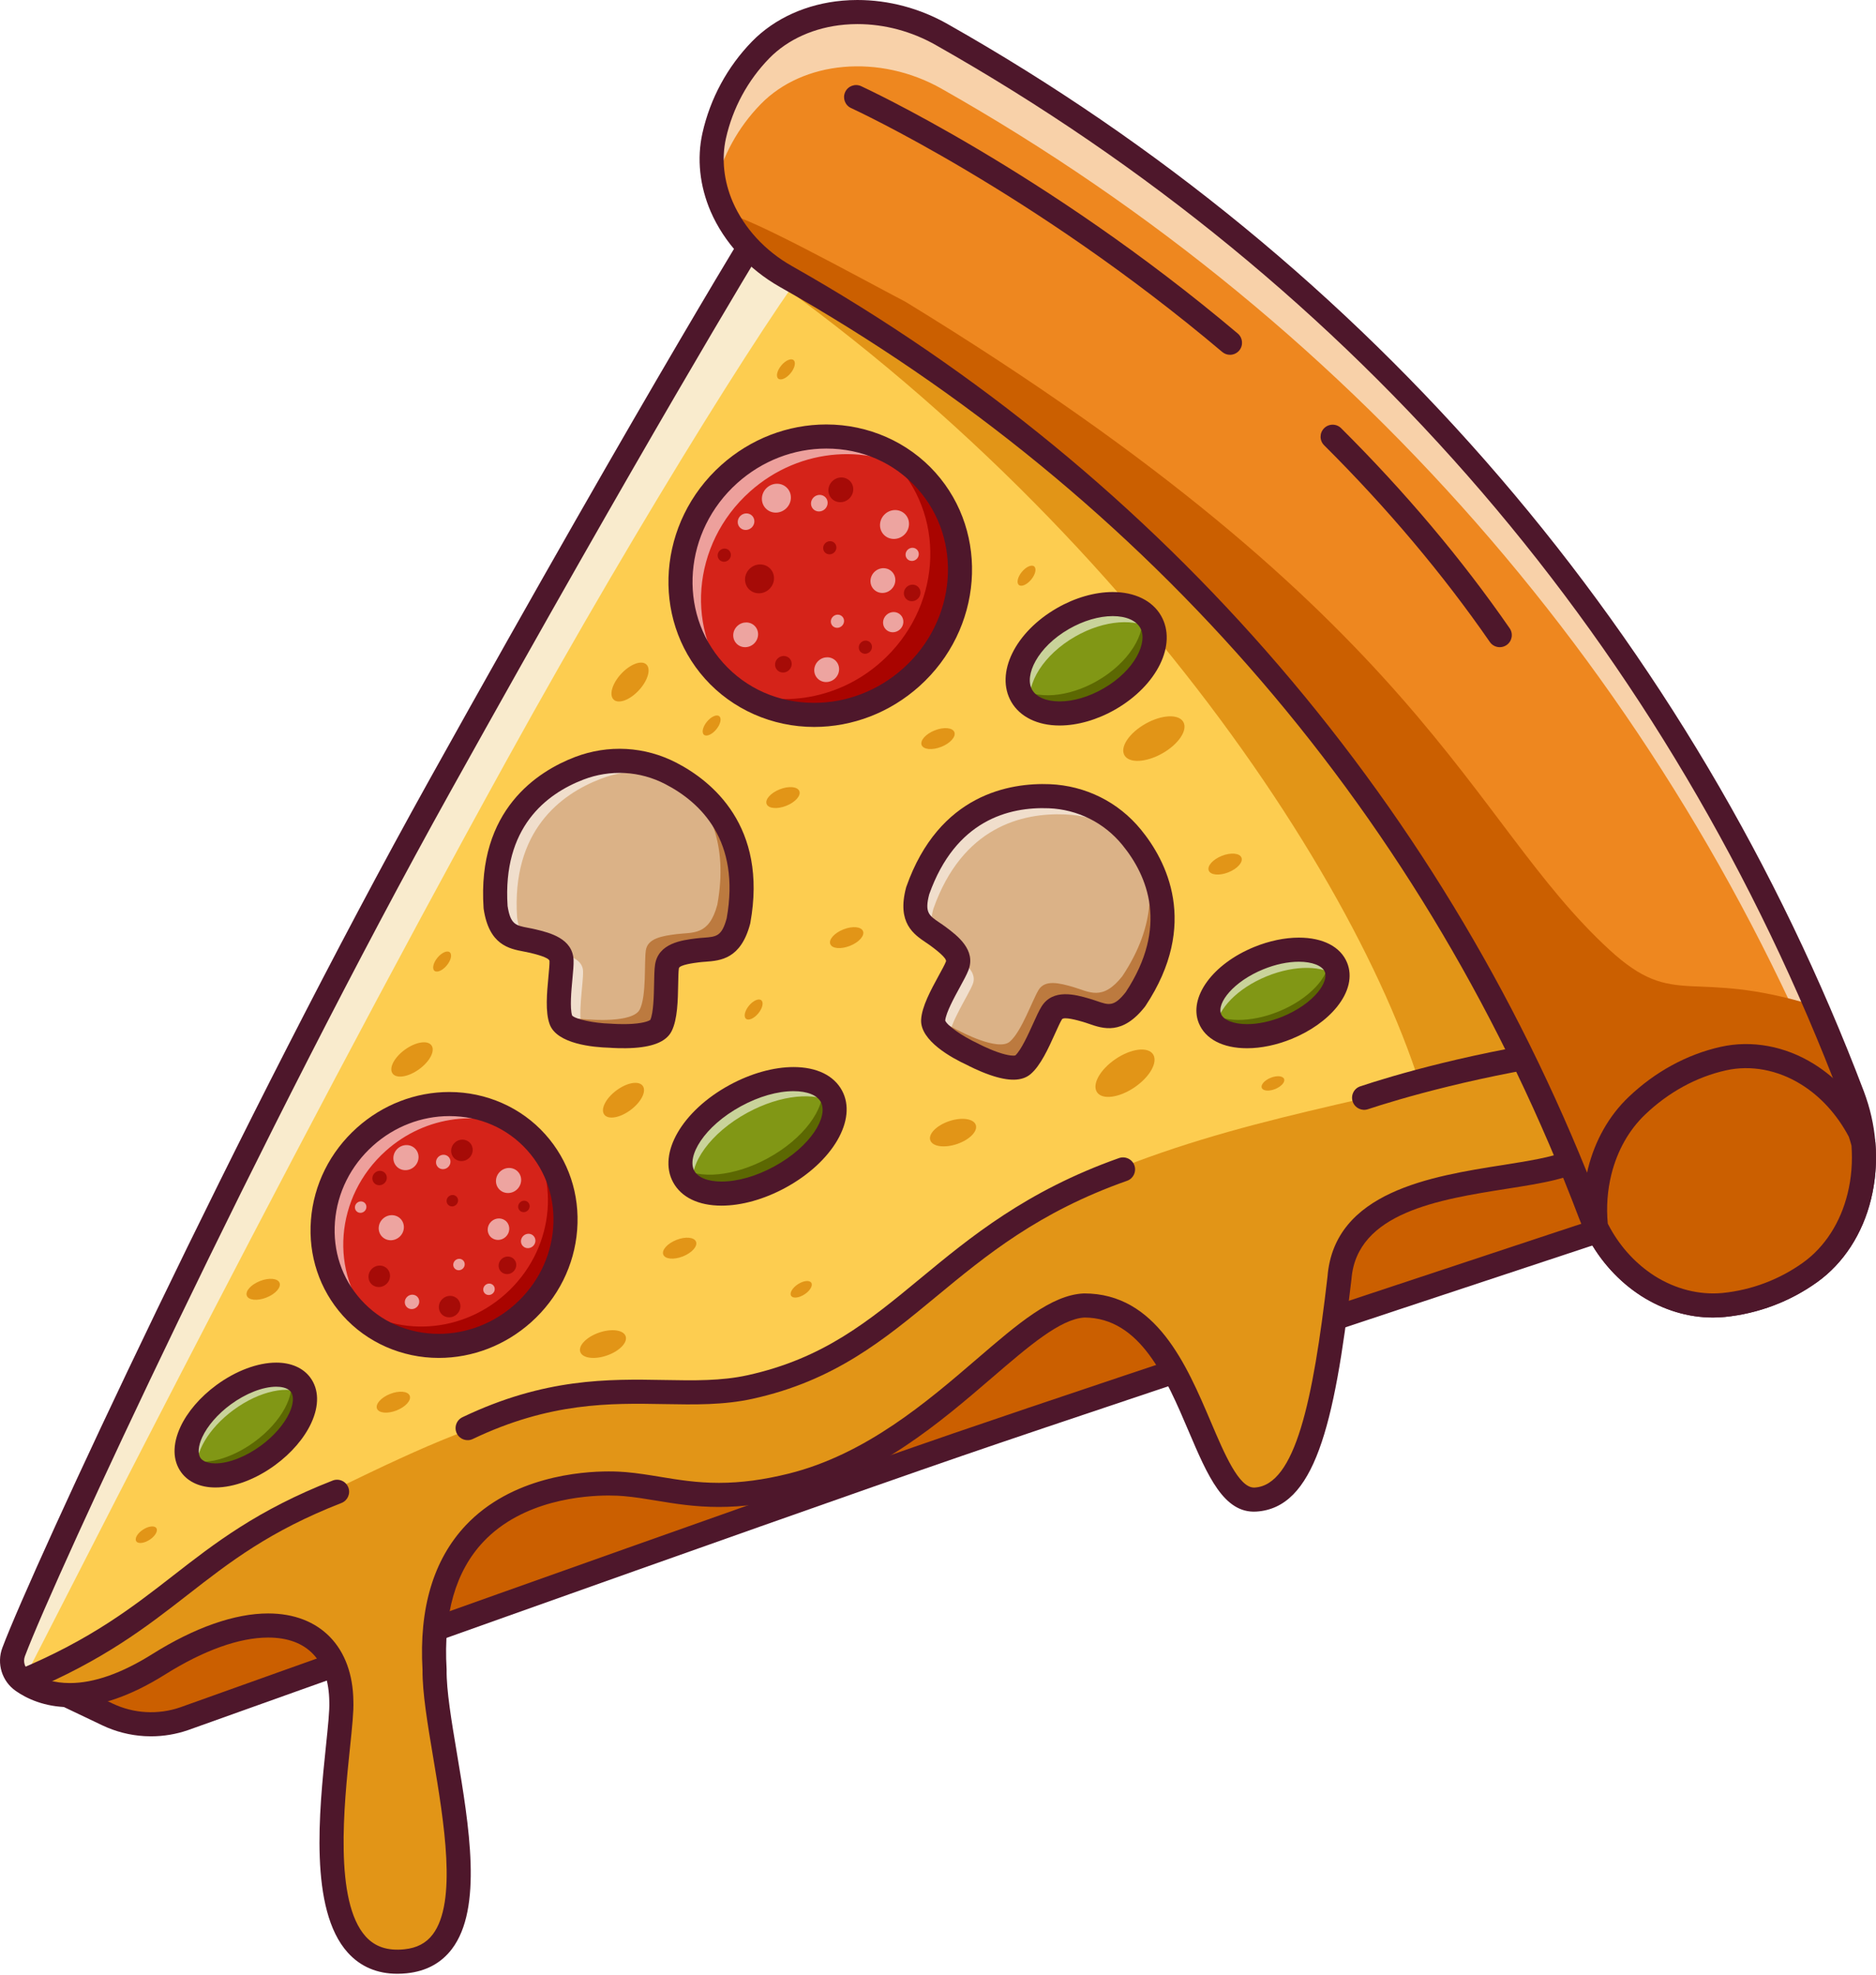 <svg width="305" height="321" viewBox="0 0 305 321" fill="none" xmlns="http://www.w3.org/2000/svg">
<path d="M17.452 278.625L6.275 273.301C3.642 272.046 2.712 268.762 4.296 266.314L147.752 44.641L276.485 194.552C276.485 194.552 185.86 224.41 155.697 234.783C124.221 245.606 29.931 279.334 29.931 279.334C27.885 280.038 25.742 280.326 23.622 280.206C21.502 280.084 19.405 279.557 17.452 278.625Z" fill="#CB5F00"/>
<path d="M147.971 47.904L5.94 267.378C5.485 268.081 5.36 268.913 5.588 269.721C5.817 270.529 6.359 271.172 7.116 271.533L18.294 276.858C20.007 277.674 21.837 278.142 23.733 278.25C25.615 278.355 27.505 278.098 29.293 277.482C30.214 277.154 123.934 243.635 155.062 232.93C181.92 223.695 257.618 198.712 273.093 193.607L147.971 47.904ZM24.557 282.19C24.207 282.19 23.859 282.18 23.511 282.161C21.104 282.024 18.783 281.429 16.61 280.394L5.432 275.068C3.669 274.229 2.352 272.668 1.82 270.788C1.288 268.907 1.591 266.89 2.652 265.249L147.53 41.379L279.875 195.496L277.096 196.411C276.19 196.71 186.139 226.386 156.333 236.635C125.229 247.331 31.533 280.841 30.59 281.176C28.629 281.853 26.607 282.19 24.557 282.19Z" fill="#4E172B"/>
<path d="M256.96 187.975C250.283 193.203 219.219 189.422 217.77 207.717C214.991 231.697 211.711 243.239 204.127 243.713C194.836 244.295 194.256 212.168 176.258 212.17C165.773 212.693 151.796 235.636 128.716 241.391C115.446 244.691 109.053 241.845 101.57 241.199C95.38 240.666 68.847 241.1 70.653 271.355C70.488 284.211 82.194 317.086 65.945 318.752C47.51 320.643 55.816 284.147 55.494 276.516C55.349 263.743 43.333 259.495 25.802 270.484C14.023 277.879 7.01 275.536 3.678 273.206C2.167 272.15 1.568 270.208 2.217 268.483C7.334 254.884 41.332 181.898 71.533 127.667C108.211 61.8 125.512 34.046 125.512 34.046L217.583 89.233L256.96 187.975Z" fill="#FDCD50"/>
<path d="M217.583 89.233L125.512 34.046C125.512 34.046 130.588 46.758 129.661 48.276C194.016 95.904 232.397 161.784 234.383 193.192C243.443 190.98 253.492 190.691 256.96 187.975L217.583 89.233Z" fill="#E29517"/>
<path d="M134.266 39.294L125.512 34.046C125.512 34.046 108.211 61.8 71.533 127.667C41.332 181.898 7.334 254.884 2.217 268.483C1.569 270.208 2.167 272.15 3.678 273.206C3.89 273.356 45.109 191.045 82.498 123.344C104.931 82.724 128.124 46.032 134.266 39.294Z" fill="#F9EBCD"/>
<path d="M133.444 222.01C120.128 228.277 105.247 225.144 91.148 228.277C79.42 230.231 68.891 235.064 55.118 241.75C26.54 255.622 27.378 265.808 3.562 273.11C3.602 273.141 3.636 273.176 3.678 273.206C7.01 275.536 14.023 277.879 25.802 270.484C43.333 259.495 55.349 263.744 55.494 276.516C55.816 284.146 47.51 320.643 65.945 318.752C82.194 317.086 70.488 284.211 70.653 271.355C68.847 241.1 95.38 240.666 101.57 241.199C109.053 241.845 115.446 244.691 128.716 241.391C151.796 235.636 165.773 212.693 176.258 212.17C194.256 212.168 194.836 244.295 204.127 243.713C211.71 243.239 214.991 231.697 217.77 207.717C219.219 189.422 250.283 193.203 256.96 187.975L250.935 171.358C223.128 179.05 201.328 181.542 178.091 191.463C161.984 198.34 149.894 214.178 133.444 222.01Z" fill="#E29517"/>
<path d="M43.6 262.221C52.044 262.221 57.352 267.69 57.452 276.496C57.52 278.089 57.242 280.759 56.891 284.139C55.923 293.442 54.303 309.012 59.447 314.716C60.97 316.407 63.033 317.086 65.744 316.803C67.763 316.599 69.267 315.812 70.343 314.402C74.367 309.12 72.182 296.087 70.426 285.617C69.517 280.198 68.658 275.077 68.694 271.402C68.109 261.378 70.473 253.473 75.719 247.903C83.171 239.994 94.454 239.139 98.96 239.139C100.203 239.139 101.156 239.199 101.738 239.249C103.659 239.416 105.45 239.709 107.345 240.021C110.261 240.502 113.276 240.997 116.879 240.997C120.451 240.997 124.168 240.506 128.244 239.492C140.783 236.363 150.752 227.796 158.762 220.914C165.547 215.082 170.907 210.475 176.161 210.214L176.258 210.211C187.969 210.211 192.905 221.801 196.871 231.115C199.1 236.35 201.406 241.763 203.879 241.763L204.004 241.759C210.566 241.349 213.475 227.763 215.824 207.492C216.918 193.666 232.74 191.17 244.293 189.348C248.372 188.703 252.267 188.09 254.514 187.13L216.007 90.574L126.163 36.72C121.965 43.582 104.615 72.285 73.243 128.62C42.708 183.452 8.909 256.256 4.05 269.173C3.716 270.061 4.024 271.06 4.8 271.602C6.635 272.886 8.842 273.536 11.358 273.536C15.274 273.536 19.783 271.952 24.761 268.827C31.652 264.505 38.167 262.221 43.6 262.221ZM64.603 320.782C61.311 320.782 58.597 319.625 56.538 317.339C50.228 310.341 51.894 294.329 52.995 283.734C53.317 280.641 53.595 277.969 53.538 276.601C53.459 269.833 49.931 266.139 43.6 266.139C38.903 266.139 33.108 268.216 26.842 272.144C21.232 275.665 16.022 277.451 11.358 277.453C7.204 277.453 4.278 276.017 2.556 274.811C0.314 273.244 -0.58 270.358 0.385 267.794C5.27 254.808 39.2 181.702 69.822 126.714C106.105 61.559 123.675 33.289 123.848 33.011L124.867 31.377L219.155 87.894L259.324 188.614L258.169 189.518C255.601 191.528 250.88 192.273 244.904 193.215C234.067 194.925 220.578 197.055 219.723 207.871C216.931 231.956 213.642 245.081 204.248 245.667C198.969 245.99 196.319 239.808 193.268 232.648C189.578 223.984 185.395 214.165 176.309 214.129C172.4 214.357 167.262 218.772 161.314 223.883C152.991 231.037 142.632 239.939 129.191 243.291C124.801 244.383 120.774 244.915 116.879 244.915C112.955 244.915 109.78 244.392 106.708 243.886C104.89 243.586 103.172 243.304 101.403 243.152C100.898 243.108 100.064 243.055 98.96 243.055C94.963 243.055 84.974 243.789 78.57 250.589C74.08 255.354 72.074 262.301 72.608 271.239L72.612 271.311L72.611 271.38C72.568 274.71 73.403 279.692 74.289 284.97C76.267 296.771 78.51 310.145 73.457 316.774C71.715 319.061 69.254 320.382 66.144 320.7C65.62 320.755 65.101 320.782 64.603 320.782Z" fill="#4E172B"/>
<path d="M74.282 232.996V232.993C73.779 232.011 74.192 230.805 75.188 230.328C88.576 223.934 98.901 224.119 108.056 224.281C112.797 224.368 117.274 224.446 121.528 223.508C133.886 220.786 141.198 214.744 149.662 207.751C157.744 201.076 166.861 193.543 181.916 188.218C182.955 187.849 184.098 188.399 184.444 189.445C184.776 190.452 184.248 191.547 183.248 191.901C168.849 196.98 160.369 203.987 152.157 210.77C143.67 217.783 135.654 224.406 122.372 227.332C117.666 228.37 112.962 228.285 107.986 228.197C99.269 228.041 89.44 227.866 76.858 233.872C75.906 234.326 74.763 233.934 74.282 232.996Z" fill="#4E172B"/>
<path d="M219.94 179.091C219.558 178.05 220.104 176.901 221.154 176.554C225.989 174.943 239.589 170.802 258.211 168.322L258.727 172.204C240.62 174.616 227.083 178.726 222.394 180.273C221.391 180.606 220.307 180.083 219.94 179.091Z" fill="#4E172B"/>
<path d="M302.293 194.408C301.047 199.538 298.251 203.956 294.28 206.791C290.059 209.823 285.225 211.584 280.236 212.086C275.819 212.51 271.526 211.295 267.868 208.961C264.595 206.846 261.806 203.84 259.847 200.142V200.132C259.723 199.899 259.598 199.662 259.48 199.42V199.413C259.128 198.701 258.799 197.956 258.508 197.195C233.89 132.398 188.07 79.032 127.734 44.915C122.95 42.203 119.338 38.185 117.341 33.603C115.781 29.977 115.241 25.983 116.112 22.066C117.278 16.874 119.823 12.048 123.686 8.093C127.093 4.607 131.886 2.524 137.125 2.062C142.382 1.592 148.06 2.752 153.096 5.609C221.428 44.255 273.328 104.693 301.196 178.076C301.314 178.381 301.424 178.688 301.525 179.002C302.301 181.257 302.771 183.569 302.951 185.854C303.187 188.791 302.959 191.699 302.293 194.408Z" fill="#EE871F"/>
<path d="M123.688 16.915C127.095 13.429 131.887 11.346 137.127 10.882C142.384 10.412 148.062 11.572 153.099 14.431C221.431 53.077 273.328 113.514 301.198 186.898C301.317 187.203 301.426 187.51 301.528 187.822C302.055 189.359 302.432 190.923 302.681 192.485C303.035 190.343 303.132 188.108 302.951 185.854C302.771 183.569 302.301 181.257 301.525 179.002C301.424 178.688 301.314 178.381 301.196 178.076C273.328 104.693 221.428 44.255 153.096 5.609C148.06 2.752 142.382 1.592 137.125 2.062C131.886 2.524 127.093 4.607 123.686 8.093C119.823 12.048 117.278 16.874 116.112 22.066C115.496 24.838 115.598 27.644 116.256 30.337C117.476 25.354 119.964 20.729 123.688 16.915Z" fill="#F8D1A9"/>
<path d="M261.639 154.345C238.538 133.098 232.397 101.116 147.226 49.056C139.549 45.048 121.126 34.809 117.887 34.725C119.962 38.836 123.346 42.429 127.734 44.915C188.07 79.032 233.89 132.398 258.508 197.195C258.799 197.957 259.128 198.701 259.48 199.413V199.42C259.599 199.662 259.723 199.899 259.847 200.133V200.142C261.806 203.84 264.595 206.846 267.868 208.961C271.526 211.295 275.819 212.51 280.236 212.086C285.225 211.584 290.059 209.823 294.281 206.792C298.251 203.956 301.047 199.538 302.293 194.408C302.959 191.699 303.187 188.791 302.951 185.854C302.771 183.569 302.301 181.258 301.525 179.002C301.424 178.688 301.314 178.381 301.197 178.076C299.33 173.163 297.349 168.313 295.27 163.519C274.693 157.13 272.475 164.31 261.639 154.345Z" fill="#CB5F00"/>
<path d="M243.831 105.182C243.211 105.182 242.6 104.889 242.22 104.338C234.611 93.345 225.547 82.587 215.278 72.368C214.512 71.604 214.508 70.365 215.272 69.599C216.035 68.831 217.275 68.829 218.043 69.593C228.479 79.979 237.697 90.92 245.44 102.11C246.056 102.999 245.834 104.218 244.945 104.833C244.604 105.07 244.216 105.182 243.831 105.182Z" fill="#4E172B"/>
<path d="M199.972 57.663C199.526 57.663 199.076 57.511 198.71 57.199C167.839 31.142 138.664 17.699 138.373 17.566C137.388 17.117 136.954 15.955 137.403 14.97C137.853 13.988 139.014 13.551 139.999 14.002C140.294 14.137 169.96 27.807 201.236 54.207C202.062 54.905 202.165 56.141 201.47 56.967C201.082 57.425 200.529 57.663 199.972 57.663Z" fill="#4E172B"/>
<path d="M261.765 199.566C263.522 202.745 265.993 205.419 268.933 207.315C272.367 209.507 276.265 210.5 280.048 210.135C284.769 209.661 289.3 207.955 293.142 205.204C296.667 202.684 299.242 198.689 300.393 193.949C301.519 189.356 301.264 184.275 299.674 179.638C299.573 179.33 299.468 179.042 299.364 178.761C271.46 105.295 220.549 46.007 152.138 7.319C148.214 5.092 143.809 3.915 139.396 3.915C138.694 3.915 137.989 3.948 137.3 4.009C132.442 4.438 128.103 6.376 125.082 9.461C121.57 13.058 119.127 17.566 118.022 22.493C117.284 25.831 117.67 29.407 119.137 32.831C120.991 37.08 124.388 40.769 128.7 43.211C158.92 60.301 185.603 82.191 208.002 108.274C230.398 134.352 248.008 164.036 260.342 196.498C260.711 197.459 261.127 198.372 261.573 199.203L261.765 199.566ZM278.486 214.127C274.454 214.127 270.419 212.91 266.817 210.61C263.203 208.28 260.199 204.978 258.12 201.057L257.932 200.692C257.481 199.819 257.062 198.881 256.684 197.896C232.047 133.054 187.124 80.744 126.77 46.62C121.724 43.762 117.737 39.418 115.545 34.386C113.744 30.192 113.282 25.789 114.2 21.642C115.465 16.001 118.26 10.844 122.281 6.722C125.956 2.969 131.167 0.62 136.954 0.108C137.757 0.036 138.577 -3.05176e-05 139.396 -3.05176e-05C144.485 -3.05176e-05 149.559 1.352 154.067 3.91C188.266 23.253 218.459 48.025 243.808 77.543C269.154 107.058 289.077 140.65 303.029 177.382C303.155 177.72 303.275 178.053 303.385 178.386C305.209 183.708 305.5 189.571 304.197 194.879C302.826 200.525 299.71 205.324 295.421 208.388C291.025 211.536 285.842 213.49 280.432 214.034C279.783 214.095 279.131 214.127 278.486 214.127Z" fill="#4E172B"/>
<path d="M302.293 194.408C301.047 199.538 298.251 203.956 294.28 206.792C290.059 209.823 285.225 211.584 280.236 212.086C275.819 212.51 271.526 211.295 267.868 208.961C264.595 206.846 261.806 203.84 259.847 200.142V200.133C259.723 199.899 259.598 199.662 259.48 199.42V199.413C259.151 196.359 259.362 193.289 260.083 190.375C261.093 186.333 263.098 182.597 266.113 179.723C270.109 175.906 274.919 173.221 280.181 172.046C284.834 171.004 289.682 171.968 293.88 174.591C297.296 176.705 300.273 179.942 302.379 183.952C302.598 184.578 302.786 185.213 302.951 185.854C303.187 188.791 302.959 191.699 302.293 194.408Z" fill="#CB5F00"/>
<path d="M261.795 199.623C263.543 202.771 266.004 205.425 268.93 207.316C272.36 209.505 276.265 210.496 280.051 210.138C284.773 209.663 289.302 207.955 293.138 205.202C296.665 202.682 299.239 198.686 300.391 193.946C301 191.461 301.209 188.851 301.013 186.179C300.878 185.67 300.734 185.194 300.576 184.735C298.658 181.129 295.989 178.2 292.849 176.256C289.039 173.876 284.656 173.052 280.609 173.956C275.808 175.027 271.264 177.511 267.467 181.137C264.842 183.64 262.944 186.999 261.983 190.849C261.338 193.46 261.137 196.156 261.392 198.867C261.449 198.975 261.506 199.082 261.564 199.193L261.795 199.623ZM278.494 214.129C274.459 214.129 270.419 212.913 266.816 210.612C263.193 208.272 260.191 204.972 258.118 201.058L257.89 200.618C257.829 200.501 257.772 200.388 257.716 200.272L257.521 199.869V199.517C257.184 196.272 257.405 193.038 258.181 189.905C259.326 185.327 261.601 181.318 264.764 178.304C269.076 174.186 274.261 171.361 279.755 170.134C284.795 169.005 290.249 170.013 294.92 172.931C298.681 175.262 301.863 178.759 304.112 183.041L304.227 183.303C304.458 183.963 304.661 184.639 304.848 185.369L304.903 185.698C305.154 188.848 304.918 191.935 304.194 194.874C302.824 200.523 299.706 205.324 295.419 208.385C291.03 211.536 285.846 213.49 280.432 214.034C279.785 214.097 279.136 214.129 278.494 214.129Z" fill="#4E172B"/>
<path d="M4.431 275.016L2.926 271.399C14.806 266.453 21.591 261.173 28.152 256.069C34.899 250.818 41.865 245.397 54.082 240.624C55.104 240.226 56.26 240.74 56.64 241.769C57.009 242.768 56.508 243.882 55.514 244.27C43.841 248.823 37.379 253.85 30.557 259.16C23.791 264.422 16.796 269.865 4.431 275.016Z" fill="#4E172B"/>
<path d="M148.142 110.091C138.603 118.623 124.253 118.142 116.087 109.015C107.922 99.888 109.034 85.573 118.57 77.04C128.109 68.507 142.459 68.989 150.626 78.115C158.789 87.242 157.678 101.559 148.142 110.091Z" fill="#D52319"/>
<path d="M119.433 111.874C111.269 102.749 112.38 88.432 121.916 79.899C130.108 72.572 141.848 71.899 150.173 77.636C141.939 68.981 127.936 68.661 118.57 77.04C109.034 85.573 107.922 99.888 116.087 109.015C117.24 110.303 118.517 111.412 119.886 112.355C119.735 112.194 119.581 112.038 119.433 111.874Z" fill="#EDA09C"/>
<path d="M149.481 77.818C147.56 75.671 145.295 74.008 142.835 72.823C143.885 73.626 144.876 74.531 145.787 75.549C153.953 84.674 152.839 98.991 143.303 107.524C136.009 114.05 125.902 115.296 117.896 111.442C126.256 117.833 138.525 117.373 146.997 109.793C156.533 101.26 157.647 86.943 149.481 77.818Z" fill="#A90400"/>
<path d="M134.344 72.901C129.05 72.901 123.911 74.889 119.878 78.499C111.159 86.299 110.116 99.402 117.548 107.709C121.309 111.914 126.572 114.229 132.368 114.229C137.663 114.229 142.799 112.241 146.834 108.631C155.553 100.832 156.597 87.73 149.164 79.422C145.403 75.216 140.14 72.901 134.344 72.901ZM132.368 118.146C125.543 118.146 119.078 115.294 114.627 110.32C105.755 100.404 106.941 84.82 117.265 75.581C122.02 71.326 128.086 68.985 134.344 68.985C141.17 68.985 147.634 71.836 152.085 76.81C160.957 86.728 159.772 102.312 149.447 111.549C144.692 115.804 138.626 118.146 132.368 118.146Z" fill="#4E172B"/>
<path d="M146.963 86.958C145.974 87.841 144.485 87.793 143.638 86.846C142.79 85.9 142.906 84.415 143.896 83.529C144.884 82.644 146.373 82.694 147.221 83.641C148.066 84.588 147.952 86.073 146.963 86.958Z" fill="#EDA4A0"/>
<path d="M127.759 82.68C126.77 83.566 125.282 83.515 124.436 82.568C123.588 81.621 123.705 80.137 124.694 79.252C125.682 78.368 127.171 78.416 128.016 79.364C128.864 80.31 128.748 81.794 127.759 82.68Z" fill="#EDA4A0"/>
<path d="M125.016 95.793C124.027 96.678 122.538 96.628 121.691 95.681C120.846 94.734 120.959 93.25 121.949 92.365C122.939 91.481 124.426 91.529 125.273 92.476C126.121 93.423 126.005 94.909 125.016 95.793Z" fill="#A60B07"/>
<path d="M138.046 81.048C137.214 81.824 135.936 81.805 135.194 81.01C134.451 80.215 134.523 78.942 135.356 78.168C136.189 77.392 137.466 77.409 138.211 78.204C138.953 79 138.879 80.275 138.046 81.048Z" fill="#A60B07"/>
<path d="M122.575 104.613C121.742 105.386 120.464 105.37 119.721 104.575C118.979 103.777 119.051 102.506 119.884 101.73C120.717 100.957 121.995 100.973 122.739 101.768C123.481 102.565 123.407 103.837 122.575 104.613Z" fill="#EDA4A0"/>
<path d="M144.888 95.795C144.055 96.571 142.778 96.553 142.036 95.757C141.291 94.962 141.366 93.688 142.198 92.915C143.031 92.139 144.308 92.155 145.051 92.953C145.793 93.747 145.722 95.021 144.888 95.795Z" fill="#EDA4A0"/>
<path d="M146.318 102.293C145.637 102.926 144.593 102.913 143.986 102.261C143.378 101.612 143.438 100.57 144.119 99.938C144.8 99.305 145.844 99.318 146.451 99.97C147.058 100.619 146.999 101.661 146.318 102.293Z" fill="#EDA4A0"/>
<path d="M135.746 110.278C134.913 111.053 133.636 111.037 132.894 110.24C132.149 109.445 132.222 108.172 133.056 107.397C133.889 106.621 135.166 106.639 135.908 107.436C136.65 108.231 136.579 109.504 135.746 110.278Z" fill="#EDA4A0"/>
<path d="M134.106 82.743C133.547 83.262 132.691 83.251 132.194 82.718C131.695 82.184 131.746 81.333 132.303 80.814C132.862 80.295 133.718 80.306 134.216 80.84C134.713 81.372 134.662 82.225 134.106 82.743Z" fill="#EDA4A0"/>
<path d="M122.195 85.75C121.636 86.269 120.782 86.258 120.285 85.725C119.787 85.192 119.835 84.339 120.392 83.821C120.951 83.302 121.807 83.313 122.304 83.846C122.802 84.377 122.752 85.231 122.195 85.75Z" fill="#EDA4A0"/>
<path d="M128.263 108.922C127.707 109.441 126.851 109.43 126.352 108.897C125.855 108.363 125.904 107.512 126.463 106.993C127.019 106.474 127.875 106.485 128.373 107.018C128.87 107.55 128.822 108.404 128.263 108.922Z" fill="#A60B07"/>
<path d="M149.202 97.329C148.644 97.851 147.79 97.838 147.292 97.305C146.795 96.773 146.843 95.919 147.399 95.4C147.959 94.882 148.814 94.892 149.312 95.426C149.809 95.959 149.761 96.811 149.202 97.329Z" fill="#A60B07"/>
<path d="M135.622 89.79C135.177 90.203 134.498 90.193 134.104 89.771C133.709 89.347 133.747 88.671 134.19 88.259C134.633 87.846 135.312 87.854 135.708 88.278C136.103 88.702 136.065 89.379 135.622 89.79Z" fill="#A60B07"/>
<path d="M118.467 90.994C118.024 91.405 117.344 91.397 116.949 90.973C116.555 90.551 116.593 89.874 117.036 89.461C117.478 89.049 118.157 89.058 118.554 89.482C118.948 89.906 118.91 90.582 118.467 90.994Z" fill="#A60B07"/>
<path d="M136.868 101.732C136.425 102.145 135.746 102.135 135.35 101.713C134.955 101.289 134.993 100.612 135.436 100.201C135.879 99.788 136.56 99.797 136.954 100.22C137.349 100.644 137.311 101.321 136.868 101.732Z" fill="#EDA4A0"/>
<path d="M141.408 105.949C140.964 106.36 140.286 106.352 139.891 105.928C139.495 105.505 139.535 104.828 139.978 104.417C140.421 104.003 141.1 104.014 141.494 104.436C141.89 104.859 141.85 105.536 141.408 105.949Z" fill="#A60B07"/>
<path d="M149.017 90.863C148.574 91.276 147.895 91.266 147.499 90.844C147.105 90.42 147.142 89.744 147.586 89.33C148.03 88.919 148.709 88.927 149.104 89.351C149.498 89.775 149.459 90.452 149.017 90.863Z" fill="#EDA4A0"/>
<path d="M85.037 213.441C76.752 220.852 64.286 220.436 57.192 212.505C50.099 204.578 51.065 192.142 59.35 184.731C67.635 177.317 80.101 177.736 87.195 185.665C94.288 193.592 93.322 206.028 85.037 213.441Z" fill="#D52319"/>
<path d="M60.555 214.827C53.462 206.899 54.427 194.461 62.713 187.05C69.275 181.18 78.457 180.226 85.518 184.02C78.261 177.722 67.017 177.872 59.35 184.731C51.065 192.142 50.099 204.578 57.192 212.505C58.667 214.154 60.378 215.474 62.232 216.472C61.646 215.963 61.084 215.417 60.555 214.827Z" fill="#EDA09C"/>
<path d="M87.195 185.665C86.684 185.093 86.142 184.566 85.58 184.074C91.278 192 89.941 203.354 82.177 210.3C74.489 217.18 63.203 217.308 55.947 210.956C56.331 211.489 56.745 212.006 57.192 212.505C64.286 220.436 76.752 220.852 85.037 213.441C93.322 206.028 94.288 193.592 87.195 185.665Z" fill="#A90400"/>
<path d="M73.052 181.391C68.516 181.391 64.114 183.094 60.655 186.189C57.026 189.436 54.825 193.835 54.457 198.577C54.091 203.285 55.581 207.767 58.651 211.2C61.87 214.797 66.374 216.78 71.335 216.78C75.87 216.78 80.273 215.075 83.731 211.983C87.36 208.735 89.562 204.335 89.93 199.595C90.296 194.887 88.806 190.402 85.735 186.969C82.517 183.373 78.012 181.391 73.052 181.391ZM71.335 220.694C65.333 220.694 59.646 218.185 55.732 213.813C51.943 209.575 50.103 204.057 50.552 198.273C50.999 192.521 53.659 187.193 58.044 183.269C62.222 179.533 67.551 177.475 73.052 177.475C79.053 177.475 84.74 179.984 88.653 184.359C92.444 188.595 94.284 194.113 93.835 199.897C93.388 205.651 90.727 210.979 86.342 214.901C82.165 218.637 76.835 220.694 71.335 220.694Z" fill="#4E172B"/>
<path d="M84.013 193.346C83.154 194.114 81.861 194.071 81.126 193.249C80.39 192.427 80.49 191.136 81.35 190.368C82.209 189.599 83.501 189.643 84.237 190.466C84.972 191.286 84.872 192.576 84.013 193.346Z" fill="#EDA4A0"/>
<path d="M67.332 189.628C66.473 190.398 65.18 190.354 64.444 189.532C63.709 188.709 63.809 187.421 64.668 186.651C65.527 185.884 66.82 185.926 67.556 186.748C68.291 187.571 68.191 188.861 67.332 189.628Z" fill="#EDA4A0"/>
<path d="M64.948 201.02C64.089 201.788 62.796 201.746 62.06 200.923C61.325 200.101 61.425 198.811 62.284 198.043C63.143 197.274 64.436 197.318 65.172 198.14C65.907 198.963 65.807 200.251 64.948 201.02Z" fill="#EDA4A0"/>
<path d="M76.268 188.211C75.545 188.884 74.435 188.869 73.79 188.178C73.145 187.488 73.208 186.381 73.931 185.708C74.655 185.036 75.765 185.051 76.41 185.742C77.055 186.432 76.992 187.538 76.268 188.211Z" fill="#A60B07"/>
<path d="M62.828 208.681C62.104 209.355 60.995 209.341 60.35 208.649C59.704 207.958 59.767 206.851 60.49 206.178C61.214 205.505 62.324 205.52 62.97 206.212C63.614 206.903 63.551 208.008 62.828 208.681Z" fill="#A60B07"/>
<path d="M82.211 201.023C81.487 201.695 80.378 201.68 79.733 200.989C79.087 200.297 79.151 199.193 79.874 198.52C80.598 197.847 81.707 197.862 82.353 198.551C82.998 199.243 82.934 200.35 82.211 201.023Z" fill="#EDA4A0"/>
<path d="M83.453 206.667C82.862 207.217 81.955 207.205 81.427 206.64C80.9 206.074 80.952 205.172 81.543 204.622C82.135 204.071 83.041 204.084 83.569 204.649C84.097 205.214 84.045 206.117 83.453 206.667Z" fill="#A60B07"/>
<path d="M74.269 213.604C73.546 214.277 72.436 214.262 71.791 213.57C71.145 212.881 71.208 211.774 71.932 211.101C72.656 210.429 73.765 210.443 74.411 211.133C75.056 211.825 74.993 212.932 74.269 213.604Z" fill="#A60B07"/>
<path d="M72.844 189.686C72.36 190.135 71.616 190.126 71.184 189.662C70.752 189.201 70.794 188.458 71.278 188.007C71.763 187.558 72.506 187.566 72.939 188.03C73.371 188.494 73.329 189.234 72.844 189.686Z" fill="#EDA4A0"/>
<path d="M62.498 192.296C62.013 192.747 61.27 192.736 60.837 192.274C60.405 191.811 60.448 191.07 60.932 190.62C61.417 190.168 62.16 190.179 62.592 190.643C63.025 191.104 62.982 191.844 62.498 192.296Z" fill="#A60B07"/>
<path d="M67.77 212.425C67.285 212.876 66.542 212.866 66.109 212.404C65.677 211.94 65.72 211.2 66.204 210.749C66.688 210.298 67.432 210.308 67.865 210.77C68.296 211.234 68.254 211.974 67.77 212.425Z" fill="#EDA4A0"/>
<path d="M86.655 202.524C86.17 202.973 85.427 202.964 84.995 202.5C84.563 202.037 84.605 201.296 85.09 200.846C85.575 200.396 86.318 200.405 86.749 200.869C87.183 201.33 87.14 202.073 86.655 202.524Z" fill="#EDA4A0"/>
<path d="M74.16 195.806C73.776 196.164 73.186 196.156 72.843 195.79C72.499 195.421 72.533 194.833 72.917 194.476C73.303 194.118 73.893 194.126 74.236 194.492C74.579 194.86 74.546 195.448 74.16 195.806Z" fill="#A60B07"/>
<path d="M59.258 196.852C58.874 197.209 58.284 197.202 57.941 196.833C57.597 196.467 57.631 195.878 58.016 195.519C58.401 195.163 58.991 195.169 59.334 195.538C59.677 195.906 59.644 196.494 59.258 196.852Z" fill="#EDA4A0"/>
<path d="M75.244 206.18C74.859 206.539 74.269 206.53 73.925 206.163C73.582 205.797 73.616 205.208 74 204.849C74.386 204.491 74.976 204.499 75.319 204.867C75.662 205.233 75.628 205.821 75.244 206.18Z" fill="#EDA4A0"/>
<path d="M80.122 210.205C79.737 210.564 79.147 210.555 78.803 210.188C78.46 209.822 78.494 209.233 78.879 208.874C79.263 208.516 79.853 208.524 80.197 208.892C80.54 209.258 80.506 209.846 80.122 210.205Z" fill="#EDA4A0"/>
<path d="M85.798 196.738C85.413 197.097 84.823 197.088 84.48 196.721C84.137 196.352 84.171 195.764 84.555 195.407C84.94 195.049 85.53 195.056 85.873 195.425C86.216 195.791 86.183 196.38 85.798 196.738Z" fill="#A60B07"/>
<path d="M94.164 124.869C87.71 127.344 79.618 133.277 80.574 147.442C81.348 152.66 84.002 152.313 86.659 152.955C88.887 153.496 91.227 154.145 91.294 156.127C91.362 158.106 90.338 163.422 91.2 165.786C92.063 168.149 99.207 168.324 99.207 168.324C99.207 168.324 106.324 168.951 107.446 166.698C108.568 164.446 108.146 159.049 108.435 157.088C108.724 155.127 111.121 154.743 113.394 154.457C116.107 154.115 118.708 154.757 120.061 149.66C122.596 135.691 115.218 128.887 109.082 125.706C106.754 124.5 104.25 123.823 101.713 123.68C99.178 123.538 96.612 123.93 94.164 124.869Z" fill="#DBB287"/>
<path d="M84.073 149.152C83.118 134.987 91.21 129.052 97.665 126.579C100.113 125.641 102.679 125.246 105.213 125.389C107.007 125.488 108.785 125.864 110.497 126.498C110.021 126.214 109.548 125.948 109.082 125.706C106.754 124.5 104.25 123.823 101.713 123.68C99.178 123.538 96.612 123.93 94.164 124.869C87.71 127.344 79.618 133.277 80.574 147.442C81.22 151.802 83.181 152.277 85.359 152.69C84.776 151.944 84.325 150.843 84.073 149.152Z" fill="#F0DECC"/>
<path d="M94.701 167.496C93.837 165.132 94.862 159.817 94.794 157.834C94.734 156.049 92.826 155.346 90.82 154.83C91.103 155.186 91.277 155.61 91.294 156.125C91.362 158.106 90.338 163.422 91.2 165.786C91.583 166.833 93.197 167.449 94.877 167.812C94.809 167.709 94.742 167.608 94.701 167.496Z" fill="#F0DECC"/>
<path d="M110.975 126.791C115.203 130.751 118.433 137.066 116.626 147.024C115.273 152.121 112.675 151.478 109.962 151.821C107.687 152.108 105.289 152.49 105 154.453C104.712 156.414 105.135 161.809 104.013 164.061C102.89 166.313 95.773 165.689 95.773 165.689C95.773 165.689 93.246 165.621 91.016 165.073C91.065 165.33 91.123 165.572 91.2 165.786C92.063 168.15 99.207 168.324 99.207 168.324C99.207 168.324 106.324 168.951 107.446 166.698C108.568 164.446 108.146 159.049 108.435 157.088C108.724 155.127 111.121 154.743 113.394 154.457C116.107 154.115 118.708 154.757 120.061 149.66C122.338 137.108 116.614 130.344 110.975 126.791Z" fill="#BC7A3F"/>
<path d="M93.017 165.048C93.596 165.661 96.587 166.298 99.255 166.368L99.377 166.374C99.394 166.374 101.108 166.52 102.882 166.395C104.937 166.249 105.593 165.853 105.728 165.756C106.255 164.586 106.308 161.735 106.343 159.836C106.366 158.619 106.385 157.567 106.497 156.803C107.014 153.289 110.855 152.804 113.15 152.515C113.573 152.46 113.993 152.428 114.406 152.399C116.481 152.243 117.352 152.178 118.147 149.232C120.396 136.663 113.974 130.447 108.18 127.445C106.111 126.372 103.9 125.762 101.603 125.634C99.327 125.507 97.025 125.87 94.865 126.696C88.773 129.033 81.693 134.491 82.522 147.231C82.984 150.248 83.84 150.41 85.886 150.797C86.293 150.875 86.707 150.952 87.121 151.054C89.368 151.598 93.131 152.509 93.252 156.06C93.277 156.829 93.179 157.876 93.065 159.089C92.887 160.985 92.62 163.829 93.017 165.048ZM103.158 170.302C101.252 170.437 99.468 170.308 99.101 170.281C96.52 170.211 90.544 169.697 89.361 166.459C88.628 164.449 88.914 161.406 89.166 158.725C89.263 157.689 89.355 156.713 89.337 156.192C89.317 155.615 86.97 155.045 86.199 154.859C85.851 154.775 85.502 154.71 85.159 154.645C82.773 154.193 79.505 153.578 78.637 147.731L78.625 147.653L78.62 147.575C77.542 131.592 87.457 125.343 93.463 123.04C96.139 122.016 98.997 121.567 101.825 121.725C104.674 121.885 107.419 122.64 109.983 123.968C115.695 126.929 124.848 134.247 121.986 150.01L121.953 150.162C120.436 155.876 117.12 156.122 114.697 156.304C114.349 156.329 113.995 156.354 113.641 156.399C112.852 156.5 110.457 156.802 110.373 157.373C110.297 157.89 110.278 158.87 110.259 159.909C110.209 162.604 110.153 165.657 109.201 167.571C108.399 169.178 106.422 170.07 103.158 170.302Z" fill="#4E172B"/>
<path d="M135.169 178.161C137.158 181.823 133.395 187.714 126.764 191.315C120.132 194.918 113.143 194.87 111.155 191.208C109.164 187.545 112.926 181.655 119.558 178.05C126.189 174.449 133.178 174.498 135.169 178.161Z" fill="#819715"/>
<path d="M121.508 180.842C126.943 177.888 132.615 177.393 135.58 179.326C135.493 178.922 135.366 178.527 135.169 178.161C133.178 174.498 126.189 174.449 119.558 178.05C112.926 181.655 109.164 187.545 111.155 191.208C111.513 191.867 112.039 192.405 112.692 192.831C111.909 189.175 115.538 184.085 121.508 180.842Z" fill="#C9D39A"/>
<path d="M135.169 178.161C134.823 177.526 134.321 177.007 133.703 176.589C134.202 180.218 130.603 185.104 124.816 188.248C119.334 191.227 113.613 191.701 110.67 189.71C110.744 190.237 110.902 190.742 111.155 191.208C113.143 194.87 120.132 194.918 126.764 191.315C133.395 187.714 137.158 181.823 135.169 178.161Z" fill="#5C6802"/>
<path d="M129.012 177.338C126.405 177.338 123.38 178.203 120.493 179.771C114.431 183.067 111.612 187.95 112.876 190.274C113.481 191.389 115.098 192.028 117.312 192.028C119.916 192.028 122.941 191.166 125.83 189.597C131.892 186.301 134.709 181.418 133.448 179.095C132.841 177.979 131.223 177.338 129.012 177.338ZM117.312 195.945C113.562 195.945 110.765 194.594 109.434 192.142C106.889 187.459 110.925 180.514 118.623 176.332C122.075 174.456 125.764 173.422 129.012 173.422C132.759 173.422 135.556 174.774 136.889 177.227C139.434 181.909 135.396 188.855 127.698 193.035C124.246 194.912 120.559 195.945 117.312 195.945Z" fill="#4E172B"/>
<path d="M187.068 101.051C189.143 104.665 186.133 110.288 180.344 113.612C174.555 116.932 168.181 116.692 166.106 113.078C164.032 109.462 167.042 103.838 172.832 100.518C178.62 97.197 184.996 97.435 187.068 101.051Z" fill="#819715"/>
<path d="M174.795 103.459C179.587 100.708 184.775 100.406 187.596 102.434C187.49 101.949 187.32 101.485 187.068 101.051C184.996 97.435 178.62 97.197 172.832 100.518C167.042 103.838 164.032 109.462 166.106 113.078C166.462 113.7 166.956 114.214 167.542 114.634C166.762 111.083 169.701 106.382 174.795 103.459Z" fill="#C9D39A"/>
<path d="M187.069 101.051C186.714 100.429 186.223 99.917 185.64 99.496C186.409 103.046 183.469 107.742 178.382 110.66C173.587 113.411 168.398 113.71 165.575 111.682C165.682 112.171 165.855 112.64 166.106 113.078C168.181 116.692 174.555 116.932 180.344 113.612C186.133 110.288 189.143 104.665 187.069 101.051Z" fill="#5C6802"/>
<path d="M180.909 100.132C178.671 100.132 176.149 100.872 173.806 102.215C168.63 105.186 166.49 109.81 167.803 112.102C168.495 113.306 170.121 113.995 172.267 113.995C174.507 113.995 177.028 113.255 179.371 111.912C184.547 108.943 186.687 104.317 185.371 102.026C184.682 100.822 183.054 100.132 180.909 100.132ZM172.267 117.911C168.679 117.911 165.815 116.504 164.406 114.052C161.756 109.428 165.029 102.738 171.858 98.819C174.782 97.14 177.998 96.217 180.909 96.217C184.496 96.217 187.362 97.623 188.768 100.075C191.42 104.699 188.148 111.391 181.319 115.309C178.394 116.987 175.179 117.911 172.267 117.911Z" fill="#4E172B"/>
<path d="M217.199 157.202C218.472 160.325 214.919 164.725 209.263 167.032C203.608 169.336 197.991 168.673 196.717 165.548C195.444 162.423 198.996 158.022 204.654 155.718C210.309 153.413 215.925 154.077 217.199 157.202Z" fill="#819715"/>
<path d="M205.934 158.674C210.608 156.768 215.246 156.896 217.439 158.76C217.467 158.218 217.399 157.694 217.199 157.202C215.925 154.077 210.309 153.413 204.654 155.718C198.996 158.022 195.444 162.423 196.717 165.548C196.939 166.09 197.297 166.553 197.758 166.945C197.908 164.044 201.168 160.616 205.934 158.674Z" fill="#C9D39A"/>
<path d="M217.199 157.202C216.964 156.626 216.581 156.135 216.077 155.73C216.217 158.708 212.87 162.359 207.892 164.388C203.278 166.268 198.691 166.17 196.466 164.375C196.485 164.78 196.565 165.175 196.717 165.548C197.991 168.673 203.608 169.336 209.263 167.032C214.919 164.725 218.472 160.325 217.199 157.202Z" fill="#5C6802"/>
<path d="M211.175 156.304C209.364 156.304 207.363 156.727 205.392 157.531C200.569 159.496 197.792 162.994 198.53 164.807C198.935 165.802 200.588 166.445 202.741 166.445C204.552 166.445 206.553 166.022 208.525 165.217C210.921 164.24 213.03 162.773 214.306 161.193C215.307 159.954 215.71 158.737 215.385 157.94C214.979 156.945 213.327 156.304 211.175 156.304ZM202.741 170.363C198.815 170.363 195.96 168.877 194.904 166.286C193.196 162.098 197.154 156.658 203.913 153.904C206.35 152.912 208.862 152.386 211.175 152.386C215.1 152.386 217.956 153.873 219.012 156.462C219.908 158.663 219.32 161.216 217.352 163.654C215.649 165.764 213.039 167.608 210.002 168.845C207.565 169.838 205.054 170.363 202.741 170.363Z" fill="#4E172B"/>
<path d="M48.879 225.061C50.875 227.782 48.5 232.915 43.577 236.528C38.653 240.141 33.043 240.864 31.048 238.144C29.052 235.425 31.426 230.293 36.35 226.679C41.274 223.066 46.883 222.342 48.879 225.061Z" fill="#819715"/>
<path d="M37.982 229.137C42.241 226.012 47.008 225.053 49.511 226.609C49.412 226.04 49.212 225.515 48.879 225.061C46.883 222.342 41.274 223.066 36.35 226.679C31.426 230.293 29.052 235.425 31.048 238.144C31.317 238.511 31.657 238.811 32.047 239.055C31.557 236.209 33.878 232.148 37.982 229.137Z" fill="#C9D39A"/>
<path d="M48.879 225.061C48.455 224.484 47.861 224.07 47.153 223.799C48.133 226.649 45.779 231.092 41.373 234.326C37.495 237.17 33.199 238.214 30.571 237.204C30.686 237.539 30.838 237.858 31.048 238.144C33.043 240.864 38.653 240.141 43.577 236.528C48.5 232.915 50.875 227.782 48.879 225.061Z" fill="#5C6802"/>
<path d="M44.92 225.373C42.741 225.373 39.97 226.451 37.508 228.258C35.419 229.79 33.733 231.726 32.881 233.569C32.212 235.015 32.117 236.293 32.627 236.987C33.167 237.723 34.35 237.835 35.007 237.835C37.185 237.835 39.956 236.755 42.418 234.948C44.507 233.418 46.192 231.481 47.045 229.636C47.714 228.19 47.809 226.914 47.3 226.219C46.759 225.483 45.576 225.373 44.92 225.373ZM35.007 241.75C32.593 241.75 30.627 240.881 29.469 239.302C28.063 237.387 28.013 234.767 29.326 231.924C30.465 229.464 32.547 227.039 35.191 225.099C38.347 222.784 41.892 221.456 44.92 221.456C47.333 221.456 49.3 222.324 50.457 223.901C51.863 225.818 51.914 228.439 50.6 231.281C49.461 233.742 47.378 236.167 44.735 238.106C41.579 240.422 38.034 241.75 35.007 241.75Z" fill="#4E172B"/>
<path d="M170.603 129.406C163.696 129.129 153.917 131.384 149.198 144.773C147.849 149.871 150.423 150.601 152.612 152.243C154.444 153.617 156.337 155.138 155.617 156.985C154.895 158.832 151.853 163.311 151.712 165.821C151.573 168.335 158.065 171.318 158.065 171.318C158.065 171.318 164.356 174.705 166.277 173.079C168.198 171.456 169.941 166.329 170.981 164.643C172.02 162.954 174.376 163.55 176.577 164.185C179.204 164.942 181.338 166.559 184.595 162.412C192.445 150.582 188.357 141.418 183.976 136.071C182.314 134.042 180.282 132.43 178.009 131.297C175.735 130.163 173.222 129.512 170.603 129.406Z" fill="#DBB287"/>
<path d="M151.739 147.727C156.458 134.336 166.237 132.081 173.142 132.36C175.763 132.465 178.274 133.117 180.547 134.249C182.156 135.051 183.641 136.098 184.962 137.357C184.638 136.908 184.309 136.475 183.976 136.071C182.314 134.042 180.282 132.43 178.009 131.297C175.735 130.163 173.223 129.512 170.603 129.406C163.696 129.129 153.917 131.384 149.198 144.773C148.07 149.034 149.683 150.244 151.522 151.483C151.28 150.568 151.3 149.38 151.739 147.727Z" fill="#F0DECC"/>
<path d="M154.252 168.775C154.394 166.263 157.434 161.786 158.155 159.939C158.807 158.273 157.331 156.875 155.693 155.606C155.81 156.046 155.805 156.504 155.617 156.985C154.895 158.832 151.853 163.311 151.712 165.821C151.65 166.935 152.891 168.139 154.288 169.136C154.267 169.016 154.246 168.893 154.252 168.775Z" fill="#F0DECC"/>
<path d="M185.287 137.817C187.604 143.122 188.078 150.199 182.483 158.633C179.225 162.781 177.091 161.164 174.465 160.407C172.263 159.772 169.907 159.175 168.868 160.865C167.829 162.551 166.083 167.675 164.164 169.3C162.244 170.926 155.952 167.54 155.952 167.54C155.952 167.54 153.656 166.479 151.823 165.096C151.769 165.349 151.726 165.596 151.712 165.821C151.573 168.335 158.065 171.318 158.065 171.318C158.065 171.318 164.356 174.705 166.277 173.079C168.198 171.456 169.941 166.329 170.981 164.643C172.02 162.954 174.376 163.55 176.577 164.185C179.204 164.942 181.338 166.559 184.595 162.412C191.649 151.781 189.061 143.305 185.287 137.817Z" fill="#BC7A3F"/>
<path d="M153.672 165.862C153.961 166.656 156.458 168.421 158.882 169.539L158.992 169.593C159.007 169.6 160.523 170.412 162.202 170.998C164.149 171.677 164.909 171.572 165.069 171.535C166.016 170.669 167.192 168.071 167.974 166.34C168.476 165.229 168.91 164.272 169.315 163.616C171.177 160.59 174.899 161.663 177.121 162.304C177.53 162.423 177.929 162.558 178.321 162.692C180.288 163.372 181.112 163.654 183.008 161.263C190.039 150.607 186.594 142.359 182.459 137.311C180.984 135.508 179.191 134.075 177.133 133.049C175.092 132.033 172.836 131.455 170.525 131.362C164.004 131.101 155.344 133.318 151.07 145.35C150.303 148.302 151.027 148.789 152.753 149.953C153.096 150.185 153.445 150.421 153.787 150.676C155.636 152.063 158.733 154.388 157.44 157.698C157.16 158.417 156.656 159.34 156.072 160.409C155.159 162.079 153.788 164.586 153.672 165.862ZM160.913 174.694C160.911 174.694 160.913 174.694 160.911 174.694C159.108 174.066 157.52 173.244 157.194 173.072C154.849 171.991 149.563 169.157 149.757 165.712C149.877 163.578 151.343 160.896 152.633 158.53C153.133 157.619 153.603 156.76 153.792 156.272C154.002 155.734 152.07 154.284 151.435 153.809C151.149 153.592 150.854 153.396 150.565 153.2C148.551 151.844 145.793 149.984 147.305 144.271L147.326 144.195L147.351 144.121C152.677 129.014 164.255 127.192 170.682 127.449C173.543 127.565 176.347 128.282 178.882 129.545C181.437 130.816 183.659 132.596 185.49 134.829C189.567 139.805 195.083 150.145 186.228 163.494L186.134 163.622C182.485 168.27 179.341 167.188 177.045 166.395C176.714 166.283 176.379 166.165 176.035 166.066C175.272 165.847 172.95 165.179 172.648 165.67C172.375 166.113 171.97 167.006 171.542 167.954C170.433 170.41 169.174 173.193 167.542 174.576C166.171 175.733 164.002 175.774 160.913 174.694Z" fill="#4E172B"/>
<path d="M129.956 128.574C130.249 129.312 129.296 130.382 127.827 130.962C126.359 131.544 124.932 131.413 124.639 130.675C124.345 129.935 125.301 128.864 126.768 128.284C128.238 127.705 129.665 127.833 129.956 128.574Z" fill="#E29517"/>
<path d="M155.161 118.988C155.452 119.728 154.499 120.797 153.031 121.379C151.562 121.959 150.135 121.83 149.841 121.09C149.551 120.35 150.504 119.281 151.973 118.702C153.441 118.119 154.868 118.248 155.161 118.988Z" fill="#E29517"/>
<path d="M140.309 151.336C140.602 152.074 139.647 153.146 138.179 153.725C136.71 154.305 135.282 154.177 134.989 153.439C134.698 152.698 135.651 151.628 137.121 151.048C138.588 150.468 140.016 150.596 140.309 151.336Z" fill="#E29517"/>
<path d="M113.156 201.803C113.449 202.542 112.494 203.614 111.027 204.194C109.556 204.774 108.129 204.645 107.838 203.905C107.545 203.167 108.498 202.096 109.968 201.516C111.435 200.934 112.863 201.065 113.156 201.803Z" fill="#E29517"/>
<path d="M66.611 226.834C66.903 227.572 65.95 228.644 64.481 229.224C63.013 229.804 61.585 229.675 61.293 228.937C61 228.197 61.954 227.125 63.423 226.545C64.891 225.965 66.319 226.095 66.611 226.834Z" fill="#E29517"/>
<path d="M201.839 139.384C202.129 140.123 201.176 141.192 199.709 141.772C198.239 142.354 196.812 142.226 196.519 141.486C196.228 140.745 197.181 139.676 198.65 139.095C200.118 138.515 201.545 138.643 201.839 139.384Z" fill="#E29517"/>
<path d="M45.45 208.489C45.742 209.229 44.788 210.298 43.32 210.88C41.851 211.46 40.423 211.331 40.131 210.591C39.839 209.85 40.792 208.781 42.261 208.2C43.73 207.62 45.157 207.749 45.45 208.489Z" fill="#E29517"/>
<path d="M73.123 154.769C73.543 155.115 73.325 156.069 72.639 156.9C71.952 157.733 71.056 158.125 70.638 157.782C70.218 157.436 70.436 156.481 71.122 155.648C71.809 154.818 72.705 154.423 73.123 154.769Z" fill="#E29517"/>
<path d="M123.77 162.562C124.19 162.908 123.972 163.863 123.285 164.694C122.6 165.526 121.704 165.921 121.284 165.575C120.866 165.229 121.081 164.274 121.769 163.443C122.457 162.611 123.353 162.216 123.77 162.562Z" fill="#E29517"/>
<path d="M168.137 92.058C168.556 92.404 168.339 93.359 167.652 94.191C166.965 95.023 166.069 95.418 165.651 95.072C165.231 94.726 165.448 93.77 166.136 92.94C166.821 92.107 167.717 91.713 168.137 92.058Z" fill="#E29517"/>
<path d="M129.018 58.525C129.435 58.871 129.218 59.826 128.533 60.657C127.846 61.49 126.95 61.884 126.532 61.538C126.113 61.193 126.329 60.237 127.017 59.406C127.702 58.574 128.599 58.179 129.018 58.525Z" fill="#E29517"/>
<path d="M116.938 116.405C117.358 116.751 117.141 117.706 116.456 118.537C115.768 119.37 114.872 119.764 114.453 119.418C114.035 119.072 114.253 118.117 114.938 117.287C115.625 116.454 116.521 116.059 116.938 116.405Z" fill="#E29517"/>
<path d="M131.898 208.474C132.194 208.93 131.702 209.775 130.798 210.363C129.893 210.952 128.921 211.061 128.626 210.606C128.328 210.15 128.82 209.304 129.724 208.716C130.629 208.128 131.601 208.019 131.898 208.474Z" fill="#E29517"/>
<path d="M208.765 175.352C208.967 175.856 208.32 176.589 207.318 176.992C206.317 177.393 205.343 177.311 205.14 176.807C204.938 176.303 205.585 175.569 206.585 175.166C207.587 174.766 208.563 174.848 208.765 175.352Z" fill="#E29517"/>
<path d="M25.424 248.358C25.72 248.814 25.228 249.659 24.324 250.249C23.421 250.837 22.447 250.945 22.151 250.49C21.855 250.036 22.347 249.188 23.251 248.6C24.155 248.012 25.127 247.904 25.424 248.358Z" fill="#E29517"/>
<path d="M104.488 176.467C105.139 177.336 104.271 179.088 102.546 180.38C100.823 181.675 98.898 182.021 98.246 181.152C97.595 180.284 98.464 178.531 100.188 177.239C101.911 175.944 103.836 175.598 104.488 176.467Z" fill="#E29517"/>
<path d="M158.646 182.833C158.99 183.862 157.616 185.251 155.57 185.937C153.527 186.622 151.592 186.343 151.246 185.315C150.902 184.285 152.279 182.896 154.322 182.21C156.365 181.525 158.301 181.804 158.646 182.833Z" fill="#E29517"/>
<path d="M70.148 169.895C70.784 170.774 69.885 172.511 68.139 173.775C66.393 175.04 64.461 175.35 63.825 174.471C63.19 173.591 64.089 171.856 65.835 170.591C67.58 169.328 69.512 169.016 70.148 169.895Z" fill="#E29517"/>
<path d="M105.081 107.984C105.876 108.722 105.335 110.603 103.87 112.184C102.407 113.766 100.575 114.451 99.778 113.713C98.982 112.975 99.523 111.096 100.986 109.515C102.451 107.933 104.283 107.248 105.081 107.984Z" fill="#E29517"/>
<path d="M101.717 217.163C102.071 218.19 100.71 219.592 98.673 220.298C96.637 221.005 94.698 220.745 94.342 219.718C93.987 218.694 95.35 217.289 97.386 216.585C99.423 215.879 101.361 216.138 101.717 217.163Z" fill="#E29517"/>
<path d="M187.446 171.325C188.308 172.588 186.971 175 184.463 176.709C181.951 178.422 179.218 178.784 178.359 177.519C177.496 176.256 178.833 173.844 181.342 172.134C183.853 170.422 186.586 170.062 187.446 171.325Z" fill="#E29517"/>
<path d="M192.388 117.339C193.139 118.672 191.602 120.962 188.955 122.452C186.31 123.943 183.556 124.072 182.805 122.739C182.055 121.406 183.592 119.118 186.238 117.626C188.884 116.135 191.638 116.007 192.388 117.339Z" fill="#E29517"/>
</svg>
